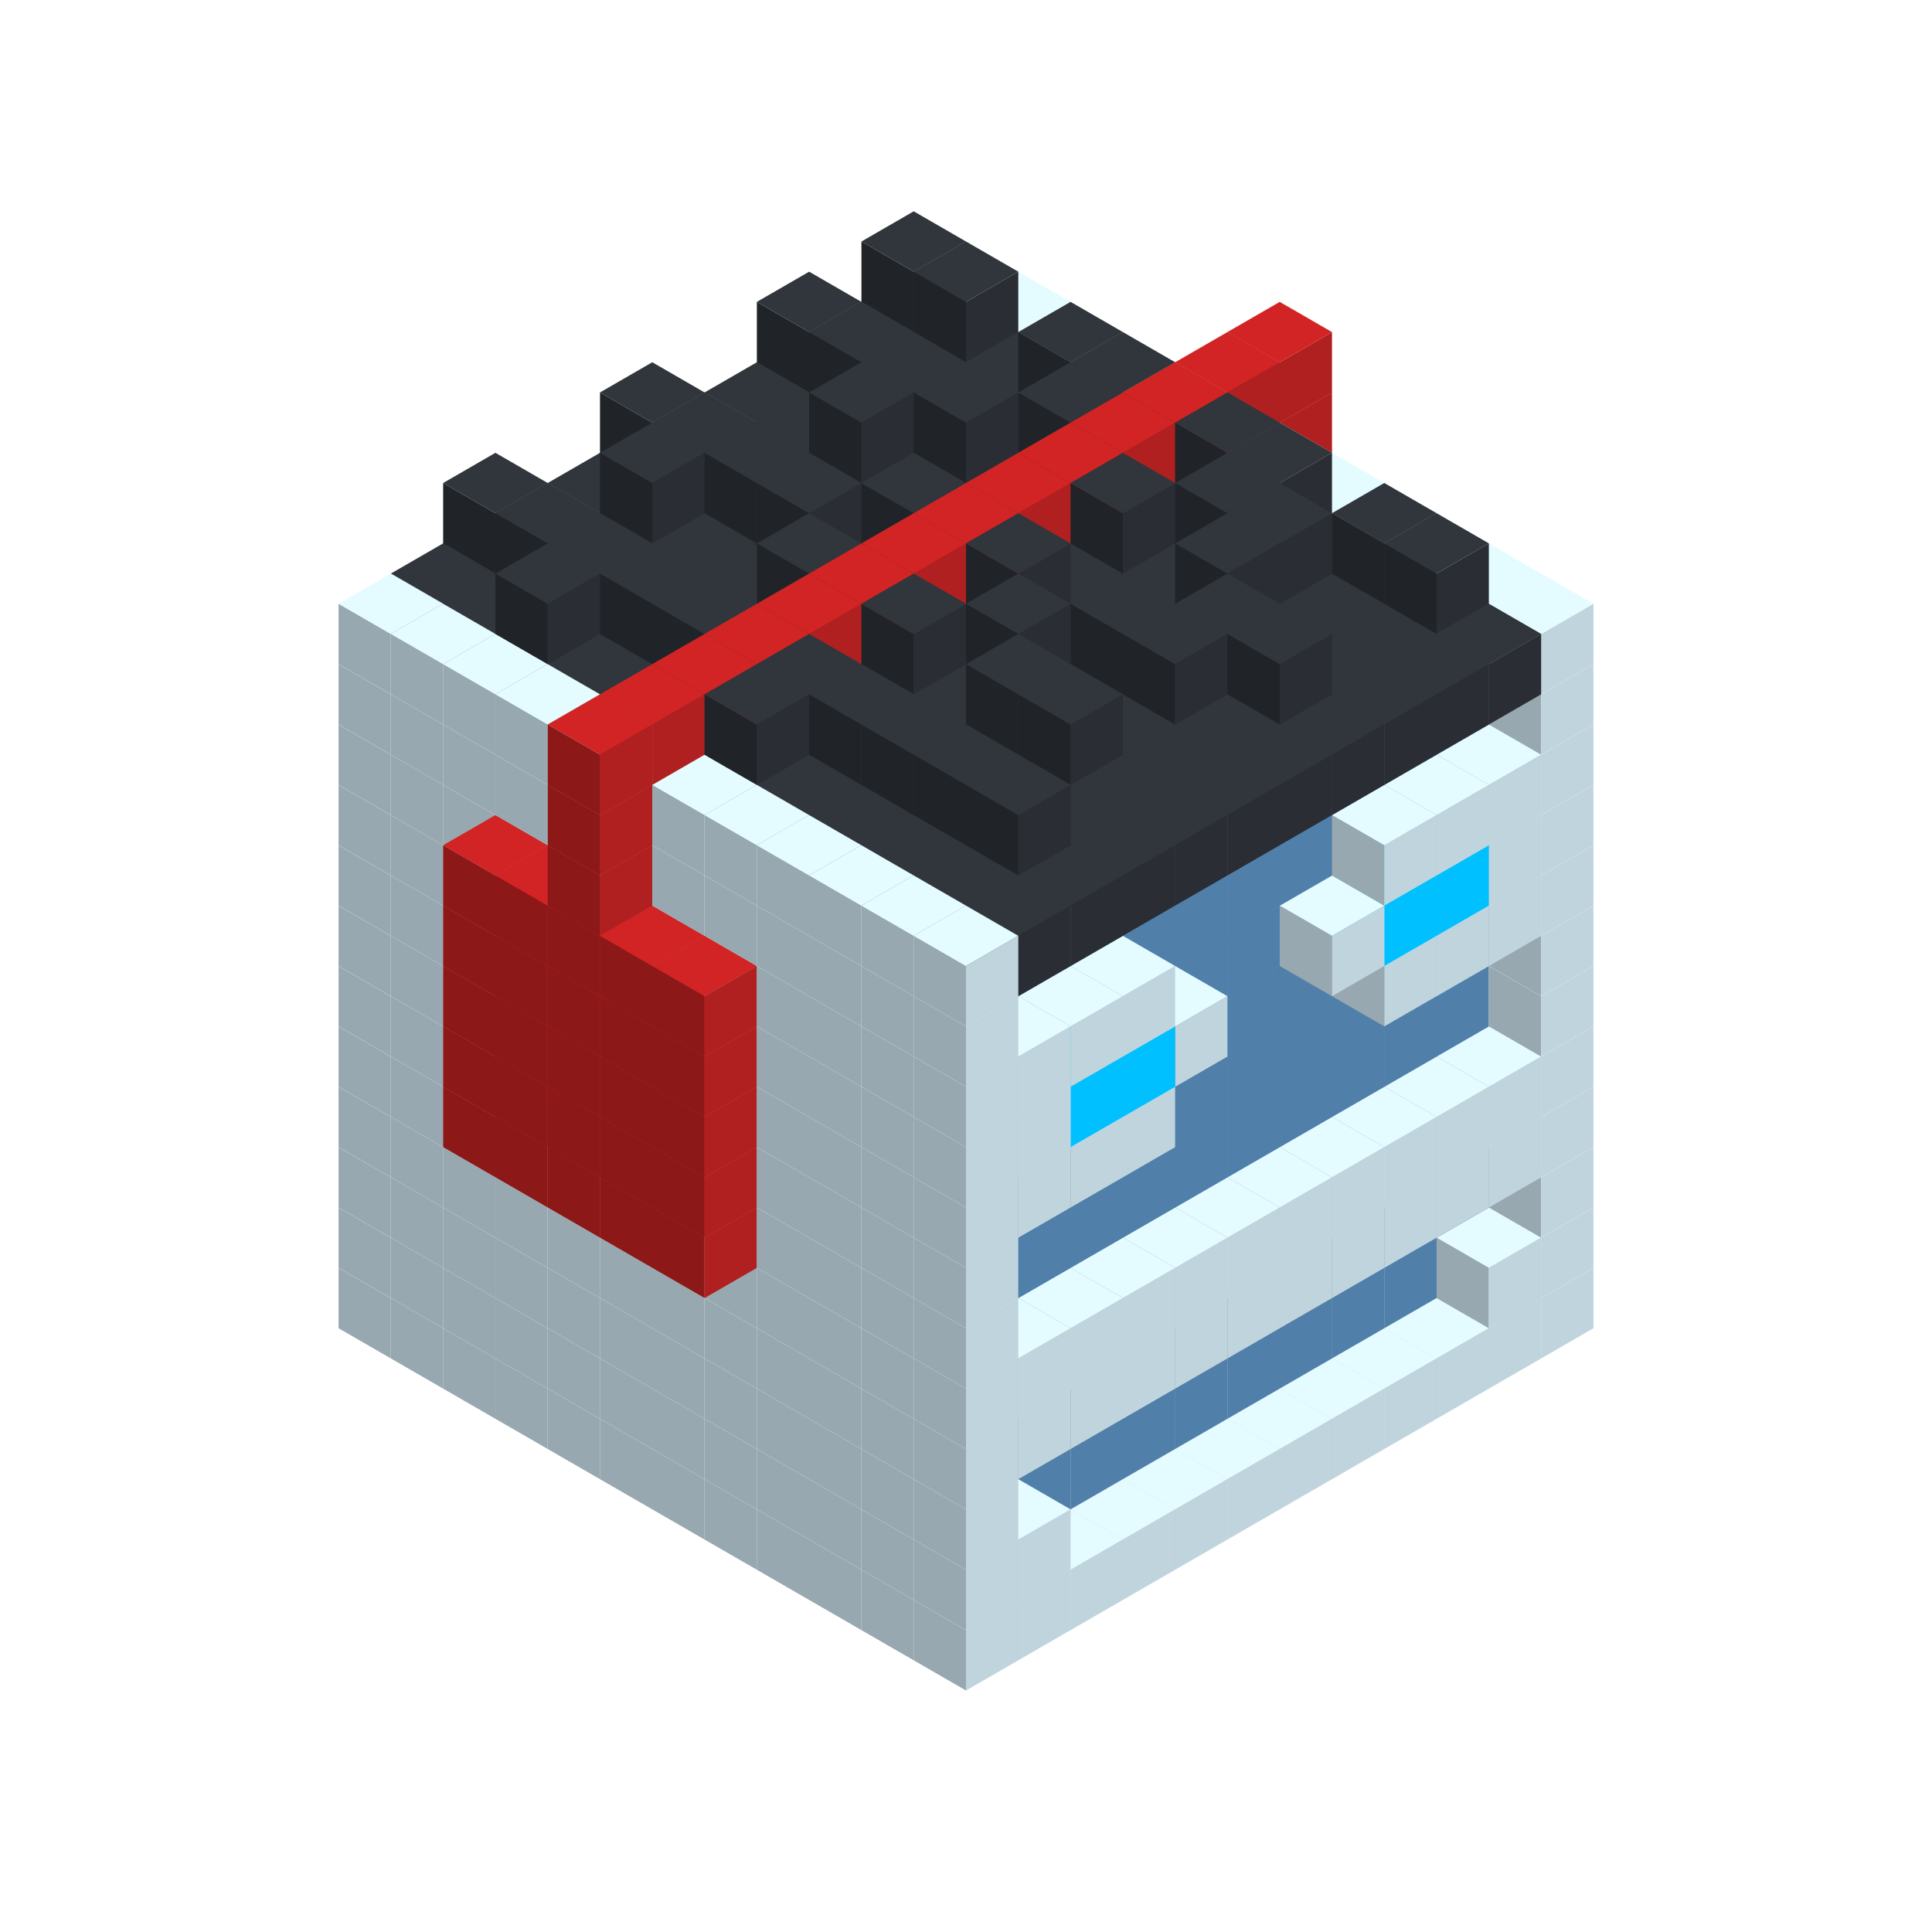 
<svg width='600' height='600' viewBox='4436371 5550000 3200000 3200000' xmlns='http://www.w3.org/2000/svg' xmlns:xlink='http://www.w3.org/1999/xlink'>
<use xlink:href='#v-0x00000002-1' transform='translate(983738,3600000)'/>
<use xlink:href='#v-0x00000002-1' transform='translate(1070341,3650000)'/>
<use xlink:href='#v-0x00000002-1' transform='translate(1156944,3700000)'/>
<use xlink:href='#v-0x00000002-1' transform='translate(1243547,3750000)'/>
<use xlink:href='#v-0x00000002-1' transform='translate(1330150,3800000)'/>
<use xlink:href='#v-0x00000002-1' transform='translate(1416753,3850000)'/>
<use xlink:href='#v-0x00000002-1' transform='translate(1503356,3900000)'/>
<use xlink:href='#v-0x00000002-1' transform='translate(1589959,3950000)'/>
<use xlink:href='#v-0x00000002-1' transform='translate(1676562,4000000)'/>
<use xlink:href='#v-0x00000002-1' transform='translate(1763165,4050000)'/>
<use xlink:href='#v-0x00000002-1' transform='translate(1849768,4100000)'/>
<use xlink:href='#v-0x00000002-1' transform='translate(2889004,3600000)'/>
<use xlink:href='#v-0x00000002-1' transform='translate(2802401,3650000)'/>
<use xlink:href='#v-0x00000002-1' transform='translate(2715798,3700000)'/>
<use xlink:href='#v-0x00000002-1' transform='translate(2629195,3750000)'/>
<use xlink:href='#v-0x00000002-1' transform='translate(2542592,3800000)'/>
<use xlink:href='#v-0x00000002-1' transform='translate(2455989,3850000)'/>
<use xlink:href='#v-0x00000002-1' transform='translate(2369386,3900000)'/>
<use xlink:href='#v-0x00000002-1' transform='translate(2282783,3950000)'/>
<use xlink:href='#v-0x00000002-1' transform='translate(2196180,4000000)'/>
<use xlink:href='#v-0x00000002-1' transform='translate(2109577,4050000)'/>
<use xlink:href='#v-0x00000002-1' transform='translate(2022974,4100000)'/>
<use xlink:href='#v-0x00000002-1' transform='translate(1936371,4150000)'/>
<use xlink:href='#v-0x00000002-1' transform='translate(983738,3500000)'/>
<use xlink:href='#v-0x00000002-1' transform='translate(1070341,3550000)'/>
<use xlink:href='#v-0x00000002-1' transform='translate(1156944,3600000)'/>
<use xlink:href='#v-0x00000002-1' transform='translate(1243547,3650000)'/>
<use xlink:href='#v-0x00000002-1' transform='translate(1330150,3700000)'/>
<use xlink:href='#v-0x00000002-1' transform='translate(1416753,3750000)'/>
<use xlink:href='#v-0x00000002-1' transform='translate(1503356,3800000)'/>
<use xlink:href='#v-0x00000002-1' transform='translate(1589959,3850000)'/>
<use xlink:href='#v-0x00000002-1' transform='translate(1676562,3900000)'/>
<use xlink:href='#v-0x00000002-1' transform='translate(1763165,3950000)'/>
<use xlink:href='#v-0x00000002-2' transform='translate(2715798,3500000)'/>
<use xlink:href='#v-0x00000002-2' transform='translate(2629195,3550000)'/>
<use xlink:href='#v-0x00000002-2' transform='translate(2542592,3600000)'/>
<use xlink:href='#v-0x00000002-2' transform='translate(2455989,3650000)'/>
<use xlink:href='#v-0x00000002-2' transform='translate(2369386,3700000)'/>
<use xlink:href='#v-0x00000002-2' transform='translate(2282783,3750000)'/>
<use xlink:href='#v-0x00000002-2' transform='translate(2196180,3800000)'/>
<use xlink:href='#v-0x00000002-2' transform='translate(2109577,3850000)'/>
<use xlink:href='#v-0x00000002-2' transform='translate(2022974,3900000)'/>
<use xlink:href='#v-0x00000002-2' transform='translate(1936371,3950000)'/>
<use xlink:href='#v-0x00000002-1' transform='translate(1849768,4000000)'/>
<use xlink:href='#v-0x00000002-1' transform='translate(2889004,3500000)'/>
<use xlink:href='#v-0x00000002-1' transform='translate(2802401,3550000)'/>
<use xlink:href='#v-0x00000002-1' transform='translate(2022974,4000000)'/>
<use xlink:href='#v-0x00000002-1' transform='translate(1936371,4050000)'/>
<use xlink:href='#v-0x00000002-1' transform='translate(983738,3400000)'/>
<use xlink:href='#v-0x00000002-1' transform='translate(1070341,3450000)'/>
<use xlink:href='#v-0x00000002-1' transform='translate(1156944,3500000)'/>
<use xlink:href='#v-0x00000002-1' transform='translate(1243547,3550000)'/>
<use xlink:href='#v-0x00000002-1' transform='translate(1330150,3600000)'/>
<use xlink:href='#v-0x00000002-1' transform='translate(1416753,3650000)'/>
<use xlink:href='#v-0x00000002-1' transform='translate(1503356,3700000)'/>
<use xlink:href='#v-0x00000002-1' transform='translate(1589959,3750000)'/>
<use xlink:href='#v-0x00000002-1' transform='translate(1676562,3800000)'/>
<use xlink:href='#v-0x00000002-1' transform='translate(1763165,3850000)'/>
<use xlink:href='#v-0x00000002-2' transform='translate(2715798,3400000)'/>
<use xlink:href='#v-0x00000002-2' transform='translate(2629195,3450000)'/>
<use xlink:href='#v-0x00000002-2' transform='translate(2542592,3500000)'/>
<use xlink:href='#v-0x00000002-2' transform='translate(2455989,3550000)'/>
<use xlink:href='#v-0x00000002-2' transform='translate(2369386,3600000)'/>
<use xlink:href='#v-0x00000002-2' transform='translate(2282783,3650000)'/>
<use xlink:href='#v-0x00000002-2' transform='translate(2196180,3700000)'/>
<use xlink:href='#v-0x00000002-2' transform='translate(2109577,3750000)'/>
<use xlink:href='#v-0x00000002-2' transform='translate(2022974,3800000)'/>
<use xlink:href='#v-0x00000002-2' transform='translate(1936371,3850000)'/>
<use xlink:href='#v-0x00000002-1' transform='translate(1849768,3900000)'/>
<use xlink:href='#v-0x00000002-1' transform='translate(2889004,3400000)'/>
<use xlink:href='#v-0x00000002-1' transform='translate(1936371,3950000)'/>
<use xlink:href='#v-0x00000002-1' transform='translate(983738,3300000)'/>
<use xlink:href='#v-0x00000002-1' transform='translate(1070341,3350000)'/>
<use xlink:href='#v-0x00000002-1' transform='translate(1156944,3400000)'/>
<use xlink:href='#v-0x00000002-1' transform='translate(1243547,3450000)'/>
<use xlink:href='#v-0x00000002-1' transform='translate(1330150,3500000)'/>
<use xlink:href='#v-0x00000002-1' transform='translate(1416753,3550000)'/>
<use xlink:href='#v-0x00000002-1' transform='translate(1503356,3600000)'/>
<use xlink:href='#v-0x00000002-1' transform='translate(1589959,3650000)'/>
<use xlink:href='#v-0x00000002-1' transform='translate(1676562,3700000)'/>
<use xlink:href='#v-0x00000002-1' transform='translate(1763165,3750000)'/>
<use xlink:href='#v-0x00000002-2' transform='translate(2715798,3300000)'/>
<use xlink:href='#v-0x00000002-2' transform='translate(2629195,3350000)'/>
<use xlink:href='#v-0x00000002-2' transform='translate(2542592,3400000)'/>
<use xlink:href='#v-0x00000002-2' transform='translate(2455989,3450000)'/>
<use xlink:href='#v-0x00000002-2' transform='translate(2369386,3500000)'/>
<use xlink:href='#v-0x00000002-2' transform='translate(2282783,3550000)'/>
<use xlink:href='#v-0x00000002-2' transform='translate(2196180,3600000)'/>
<use xlink:href='#v-0x00000002-2' transform='translate(2109577,3650000)'/>
<use xlink:href='#v-0x00000002-2' transform='translate(2022974,3700000)'/>
<use xlink:href='#v-0x00000002-2' transform='translate(1936371,3750000)'/>
<use xlink:href='#v-0x00000002-1' transform='translate(1849768,3800000)'/>
<use xlink:href='#v-0x00000002-1' transform='translate(2889004,3300000)'/>
<use xlink:href='#v-0x00000002-1' transform='translate(2802401,3350000)'/>
<use xlink:href='#v-0x00000002-1' transform='translate(2715798,3400000)'/>
<use xlink:href='#v-0x00000002-1' transform='translate(2629195,3450000)'/>
<use xlink:href='#v-0x00000002-1' transform='translate(2542592,3500000)'/>
<use xlink:href='#v-0x00000002-1' transform='translate(2455989,3550000)'/>
<use xlink:href='#v-0x00000002-1' transform='translate(2369386,3600000)'/>
<use xlink:href='#v-0x00000002-1' transform='translate(2282783,3650000)'/>
<use xlink:href='#v-0x00000002-1' transform='translate(2196180,3700000)'/>
<use xlink:href='#v-0x00000002-1' transform='translate(2109577,3750000)'/>
<use xlink:href='#v-0x00000002-1' transform='translate(2022974,3800000)'/>
<use xlink:href='#v-0x00000002-1' transform='translate(1936371,3850000)'/>
<use xlink:href='#v-0x00000002-1' transform='translate(983738,3200000)'/>
<use xlink:href='#v-0x00000002-1' transform='translate(1070341,3250000)'/>
<use xlink:href='#v-0x00000002-1' transform='translate(1156944,3300000)'/>
<use xlink:href='#v-0x00000002-1' transform='translate(1243547,3350000)'/>
<use xlink:href='#v-0x00000002-1' transform='translate(1330150,3400000)'/>
<use xlink:href='#v-0x00000002-1' transform='translate(1416753,3450000)'/>
<use xlink:href='#v-0x00000002-1' transform='translate(1503356,3500000)'/>
<use xlink:href='#v-0x00000002-1' transform='translate(1589959,3550000)'/>
<use xlink:href='#v-0x00000002-1' transform='translate(1676562,3600000)'/>
<use xlink:href='#v-0x00000002-1' transform='translate(1763165,3650000)'/>
<use xlink:href='#v-0x00000002-2' transform='translate(2715798,3200000)'/>
<use xlink:href='#v-0x00000002-2' transform='translate(2629195,3250000)'/>
<use xlink:href='#v-0x00000002-2' transform='translate(2542592,3300000)'/>
<use xlink:href='#v-0x00000002-2' transform='translate(2455989,3350000)'/>
<use xlink:href='#v-0x00000002-2' transform='translate(2369386,3400000)'/>
<use xlink:href='#v-0x00000002-2' transform='translate(2282783,3450000)'/>
<use xlink:href='#v-0x00000002-2' transform='translate(2196180,3500000)'/>
<use xlink:href='#v-0x00000002-2' transform='translate(2109577,3550000)'/>
<use xlink:href='#v-0x00000002-2' transform='translate(2022974,3600000)'/>
<use xlink:href='#v-0x00000002-2' transform='translate(1936371,3650000)'/>
<use xlink:href='#v-0x00000002-1' transform='translate(1849768,3700000)'/>
<use xlink:href='#v-0x00000002-1' transform='translate(2889004,3200000)'/>
<use xlink:href='#v-0x00000002-1' transform='translate(2802401,3250000)'/>
<use xlink:href='#v-0x00000002-1' transform='translate(2715798,3300000)'/>
<use xlink:href='#v-0x00000002-1' transform='translate(2629195,3350000)'/>
<use xlink:href='#v-0x00000002-1' transform='translate(2542592,3400000)'/>
<use xlink:href='#v-0x00000002-1' transform='translate(2455989,3450000)'/>
<use xlink:href='#v-0x00000002-1' transform='translate(2369386,3500000)'/>
<use xlink:href='#v-0x00000002-1' transform='translate(2282783,3550000)'/>
<use xlink:href='#v-0x00000002-1' transform='translate(2196180,3600000)'/>
<use xlink:href='#v-0x00000002-1' transform='translate(2109577,3650000)'/>
<use xlink:href='#v-0x00000002-1' transform='translate(2022974,3700000)'/>
<use xlink:href='#v-0x00000002-1' transform='translate(1936371,3750000)'/>
<use xlink:href='#v-0x00000002-1' transform='translate(983738,3100000)'/>
<use xlink:href='#v-0x00000002-1' transform='translate(1070341,3150000)'/>
<use xlink:href='#v-0x00000002-1' transform='translate(1156944,3200000)'/>
<use xlink:href='#v-0x00000002-5' transform='translate(2282783,2650000)'/>
<use xlink:href='#v-0x00000002-1' transform='translate(1243547,3250000)'/>
<use xlink:href='#v-0x00000002-5' transform='translate(1156944,3300000)'/>
<use xlink:href='#v-0x00000002-5' transform='translate(2369386,2700000)'/>
<use xlink:href='#v-0x00000002-1' transform='translate(1330150,3300000)'/>
<use xlink:href='#v-0x00000002-5' transform='translate(1243547,3350000)'/>
<use xlink:href='#v-0x00000002-5' transform='translate(2455989,2750000)'/>
<use xlink:href='#v-0x00000002-1' transform='translate(1416753,3350000)'/>
<use xlink:href='#v-0x00000002-5' transform='translate(1330150,3400000)'/>
<use xlink:href='#v-0x00000002-5' transform='translate(2542592,2800000)'/>
<use xlink:href='#v-0x00000002-1' transform='translate(1503356,3400000)'/>
<use xlink:href='#v-0x00000002-5' transform='translate(1416753,3450000)'/>
<use xlink:href='#v-0x00000002-5' transform='translate(2629195,2850000)'/>
<use xlink:href='#v-0x00000002-1' transform='translate(1589959,3450000)'/>
<use xlink:href='#v-0x00000002-5' transform='translate(1503356,3500000)'/>
<use xlink:href='#v-0x00000002-1' transform='translate(1676562,3500000)'/>
<use xlink:href='#v-0x00000002-1' transform='translate(1763165,3550000)'/>
<use xlink:href='#v-0x00000002-2' transform='translate(2715798,3100000)'/>
<use xlink:href='#v-0x00000002-2' transform='translate(2629195,3150000)'/>
<use xlink:href='#v-0x00000002-2' transform='translate(2542592,3200000)'/>
<use xlink:href='#v-0x00000002-2' transform='translate(2455989,3250000)'/>
<use xlink:href='#v-0x00000002-2' transform='translate(2369386,3300000)'/>
<use xlink:href='#v-0x00000002-2' transform='translate(2282783,3350000)'/>
<use xlink:href='#v-0x00000002-2' transform='translate(2196180,3400000)'/>
<use xlink:href='#v-0x00000002-2' transform='translate(2109577,3450000)'/>
<use xlink:href='#v-0x00000002-2' transform='translate(2022974,3500000)'/>
<use xlink:href='#v-0x00000002-2' transform='translate(1936371,3550000)'/>
<use xlink:href='#v-0x00000002-1' transform='translate(1849768,3600000)'/>
<use xlink:href='#v-0x00000002-1' transform='translate(2889004,3100000)'/>
<use xlink:href='#v-0x00000002-1' transform='translate(1936371,3650000)'/>
<use xlink:href='#v-0x00000002-1' transform='translate(983738,3000000)'/>
<use xlink:href='#v-0x00000002-1' transform='translate(1070341,3050000)'/>
<use xlink:href='#v-0x00000002-1' transform='translate(1156944,3100000)'/>
<use xlink:href='#v-0x00000002-5' transform='translate(2282783,2550000)'/>
<use xlink:href='#v-0x00000002-1' transform='translate(1243547,3150000)'/>
<use xlink:href='#v-0x00000002-5' transform='translate(1156944,3200000)'/>
<use xlink:href='#v-0x00000002-5' transform='translate(2369386,2600000)'/>
<use xlink:href='#v-0x00000002-1' transform='translate(1330150,3200000)'/>
<use xlink:href='#v-0x00000002-5' transform='translate(1243547,3250000)'/>
<use xlink:href='#v-0x00000002-5' transform='translate(2455989,2650000)'/>
<use xlink:href='#v-0x00000002-1' transform='translate(1416753,3250000)'/>
<use xlink:href='#v-0x00000002-5' transform='translate(1330150,3300000)'/>
<use xlink:href='#v-0x00000002-5' transform='translate(2542592,2700000)'/>
<use xlink:href='#v-0x00000002-1' transform='translate(1503356,3300000)'/>
<use xlink:href='#v-0x00000002-5' transform='translate(1416753,3350000)'/>
<use xlink:href='#v-0x00000002-5' transform='translate(2629195,2750000)'/>
<use xlink:href='#v-0x00000002-1' transform='translate(1589959,3350000)'/>
<use xlink:href='#v-0x00000002-5' transform='translate(1503356,3400000)'/>
<use xlink:href='#v-0x00000002-1' transform='translate(1676562,3400000)'/>
<use xlink:href='#v-0x00000002-1' transform='translate(1763165,3450000)'/>
<use xlink:href='#v-0x00000002-2' transform='translate(2715798,3000000)'/>
<use xlink:href='#v-0x00000002-2' transform='translate(2629195,3050000)'/>
<use xlink:href='#v-0x00000002-2' transform='translate(2542592,3100000)'/>
<use xlink:href='#v-0x00000002-2' transform='translate(2455989,3150000)'/>
<use xlink:href='#v-0x00000002-2' transform='translate(2369386,3200000)'/>
<use xlink:href='#v-0x00000002-2' transform='translate(2282783,3250000)'/>
<use xlink:href='#v-0x00000002-2' transform='translate(2196180,3300000)'/>
<use xlink:href='#v-0x00000002-2' transform='translate(2109577,3350000)'/>
<use xlink:href='#v-0x00000002-2' transform='translate(2022974,3400000)'/>
<use xlink:href='#v-0x00000002-2' transform='translate(1936371,3450000)'/>
<use xlink:href='#v-0x00000002-1' transform='translate(1849768,3500000)'/>
<use xlink:href='#v-0x00000002-1' transform='translate(2889004,3000000)'/>
<use xlink:href='#v-0x00000002-1' transform='translate(1936371,3550000)'/>
<use xlink:href='#v-0x00000002-1' transform='translate(983738,2900000)'/>
<use xlink:href='#v-0x00000002-1' transform='translate(1070341,2950000)'/>
<use xlink:href='#v-0x00000002-1' transform='translate(1156944,3000000)'/>
<use xlink:href='#v-0x00000002-5' transform='translate(2282783,2450000)'/>
<use xlink:href='#v-0x00000002-1' transform='translate(1243547,3050000)'/>
<use xlink:href='#v-0x00000002-5' transform='translate(1156944,3100000)'/>
<use xlink:href='#v-0x00000002-5' transform='translate(2369386,2500000)'/>
<use xlink:href='#v-0x00000002-1' transform='translate(1330150,3100000)'/>
<use xlink:href='#v-0x00000002-5' transform='translate(1243547,3150000)'/>
<use xlink:href='#v-0x00000002-5' transform='translate(2455989,2550000)'/>
<use xlink:href='#v-0x00000002-1' transform='translate(1416753,3150000)'/>
<use xlink:href='#v-0x00000002-5' transform='translate(1330150,3200000)'/>
<use xlink:href='#v-0x00000002-5' transform='translate(2542592,2600000)'/>
<use xlink:href='#v-0x00000002-1' transform='translate(1503356,3200000)'/>
<use xlink:href='#v-0x00000002-5' transform='translate(1416753,3250000)'/>
<use xlink:href='#v-0x00000002-5' transform='translate(2629195,2650000)'/>
<use xlink:href='#v-0x00000002-1' transform='translate(1589959,3250000)'/>
<use xlink:href='#v-0x00000002-5' transform='translate(1503356,3300000)'/>
<use xlink:href='#v-0x00000002-1' transform='translate(1676562,3300000)'/>
<use xlink:href='#v-0x00000002-1' transform='translate(1763165,3350000)'/>
<use xlink:href='#v-0x00000002-2' transform='translate(2715798,2900000)'/>
<use xlink:href='#v-0x00000002-2' transform='translate(2629195,2950000)'/>
<use xlink:href='#v-0x00000002-2' transform='translate(2542592,3000000)'/>
<use xlink:href='#v-0x00000002-2' transform='translate(2455989,3050000)'/>
<use xlink:href='#v-0x00000002-2' transform='translate(2369386,3100000)'/>
<use xlink:href='#v-0x00000002-2' transform='translate(2282783,3150000)'/>
<use xlink:href='#v-0x00000002-2' transform='translate(2196180,3200000)'/>
<use xlink:href='#v-0x00000002-2' transform='translate(2109577,3250000)'/>
<use xlink:href='#v-0x00000002-2' transform='translate(2022974,3300000)'/>
<use xlink:href='#v-0x00000002-2' transform='translate(1936371,3350000)'/>
<use xlink:href='#v-0x00000002-1' transform='translate(1849768,3400000)'/>
<use xlink:href='#v-0x00000002-1' transform='translate(2889004,2900000)'/>
<use xlink:href='#v-0x00000002-1' transform='translate(2802401,2950000)'/>
<use xlink:href='#v-0x00000002-1' transform='translate(2715798,3000000)'/>
<use xlink:href='#v-0x00000002-1' transform='translate(2629195,3050000)'/>
<use xlink:href='#v-0x00000002-1' transform='translate(2196180,3300000)'/>
<use xlink:href='#v-0x00000002-1' transform='translate(2109577,3350000)'/>
<use xlink:href='#v-0x00000002-1' transform='translate(2022974,3400000)'/>
<use xlink:href='#v-0x00000002-1' transform='translate(1936371,3450000)'/>
<use xlink:href='#v-0x00000002-1' transform='translate(983738,2800000)'/>
<use xlink:href='#v-0x00000002-1' transform='translate(1070341,2850000)'/>
<use xlink:href='#v-0x00000002-1' transform='translate(1156944,2900000)'/>
<use xlink:href='#v-0x00000002-5' transform='translate(2282783,2350000)'/>
<use xlink:href='#v-0x00000002-1' transform='translate(1243547,2950000)'/>
<use xlink:href='#v-0x00000002-5' transform='translate(1156944,3000000)'/>
<use xlink:href='#v-0x00000002-5' transform='translate(2369386,2400000)'/>
<use xlink:href='#v-0x00000002-1' transform='translate(1330150,3000000)'/>
<use xlink:href='#v-0x00000002-5' transform='translate(1243547,3050000)'/>
<use xlink:href='#v-0x00000002-5' transform='translate(2455989,2450000)'/>
<use xlink:href='#v-0x00000002-1' transform='translate(1416753,3050000)'/>
<use xlink:href='#v-0x00000002-5' transform='translate(1330150,3100000)'/>
<use xlink:href='#v-0x00000002-5' transform='translate(2542592,2500000)'/>
<use xlink:href='#v-0x00000002-1' transform='translate(1503356,3100000)'/>
<use xlink:href='#v-0x00000002-5' transform='translate(1416753,3150000)'/>
<use xlink:href='#v-0x00000002-5' transform='translate(2629195,2550000)'/>
<use xlink:href='#v-0x00000002-1' transform='translate(1589959,3150000)'/>
<use xlink:href='#v-0x00000002-5' transform='translate(1503356,3200000)'/>
<use xlink:href='#v-0x00000002-1' transform='translate(1676562,3200000)'/>
<use xlink:href='#v-0x00000002-1' transform='translate(1763165,3250000)'/>
<use xlink:href='#v-0x00000002-2' transform='translate(2715798,2800000)'/>
<use xlink:href='#v-0x00000002-2' transform='translate(2629195,2850000)'/>
<use xlink:href='#v-0x00000002-2' transform='translate(2542592,2900000)'/>
<use xlink:href='#v-0x00000002-2' transform='translate(2455989,2950000)'/>
<use xlink:href='#v-0x00000002-2' transform='translate(2369386,3000000)'/>
<use xlink:href='#v-0x00000002-2' transform='translate(2282783,3050000)'/>
<use xlink:href='#v-0x00000002-2' transform='translate(2196180,3100000)'/>
<use xlink:href='#v-0x00000002-2' transform='translate(2109577,3150000)'/>
<use xlink:href='#v-0x00000002-2' transform='translate(2022974,3200000)'/>
<use xlink:href='#v-0x00000002-2' transform='translate(1936371,3250000)'/>
<use xlink:href='#v-0x00000002-1' transform='translate(1849768,3300000)'/>
<use xlink:href='#v-0x00000002-1' transform='translate(2889004,2800000)'/>
<use xlink:href='#v-0x00000002-1' transform='translate(2802401,2850000)'/>
<use xlink:href='#v-0x00000002-3' transform='translate(2715798,2900000)'/>
<use xlink:href='#v-0x00000002-3' transform='translate(2629195,2950000)'/>
<use xlink:href='#v-0x00000002-1' transform='translate(2542592,3000000)'/>
<use xlink:href='#v-0x00000002-1' transform='translate(2282783,3150000)'/>
<use xlink:href='#v-0x00000002-3' transform='translate(2196180,3200000)'/>
<use xlink:href='#v-0x00000002-3' transform='translate(2109577,3250000)'/>
<use xlink:href='#v-0x00000002-1' transform='translate(2022974,3300000)'/>
<use xlink:href='#v-0x00000002-1' transform='translate(1936371,3350000)'/>
<use xlink:href='#v-0x00000002-1' transform='translate(983738,2700000)'/>
<use xlink:href='#v-0x00000002-1' transform='translate(1070341,2750000)'/>
<use xlink:href='#v-0x00000002-1' transform='translate(1156944,2800000)'/>
<use xlink:href='#v-0x00000002-5' transform='translate(2282783,2250000)'/>
<use xlink:href='#v-0x00000002-1' transform='translate(1243547,2850000)'/>
<use xlink:href='#v-0x00000002-5' transform='translate(1156944,2900000)'/>
<use xlink:href='#v-0x00000002-5' transform='translate(2369386,2300000)'/>
<use xlink:href='#v-0x00000002-1' transform='translate(1330150,2900000)'/>
<use xlink:href='#v-0x00000002-5' transform='translate(1243547,2950000)'/>
<use xlink:href='#v-0x00000002-5' transform='translate(2455989,2350000)'/>
<use xlink:href='#v-0x00000002-1' transform='translate(1416753,2950000)'/>
<use xlink:href='#v-0x00000002-5' transform='translate(1330150,3000000)'/>
<use xlink:href='#v-0x00000002-5' transform='translate(2542592,2400000)'/>
<use xlink:href='#v-0x00000002-1' transform='translate(1503356,3000000)'/>
<use xlink:href='#v-0x00000002-5' transform='translate(1416753,3050000)'/>
<use xlink:href='#v-0x00000002-5' transform='translate(2629195,2450000)'/>
<use xlink:href='#v-0x00000002-1' transform='translate(1589959,3050000)'/>
<use xlink:href='#v-0x00000002-5' transform='translate(1503356,3100000)'/>
<use xlink:href='#v-0x00000002-1' transform='translate(1676562,3100000)'/>
<use xlink:href='#v-0x00000002-1' transform='translate(1763165,3150000)'/>
<use xlink:href='#v-0x00000002-2' transform='translate(2715798,2700000)'/>
<use xlink:href='#v-0x00000002-2' transform='translate(2629195,2750000)'/>
<use xlink:href='#v-0x00000002-2' transform='translate(2542592,2800000)'/>
<use xlink:href='#v-0x00000002-2' transform='translate(2455989,2850000)'/>
<use xlink:href='#v-0x00000002-2' transform='translate(2369386,2900000)'/>
<use xlink:href='#v-0x00000002-2' transform='translate(2282783,2950000)'/>
<use xlink:href='#v-0x00000002-2' transform='translate(2196180,3000000)'/>
<use xlink:href='#v-0x00000002-2' transform='translate(2109577,3050000)'/>
<use xlink:href='#v-0x00000002-2' transform='translate(2022974,3100000)'/>
<use xlink:href='#v-0x00000002-2' transform='translate(1936371,3150000)'/>
<use xlink:href='#v-0x00000002-1' transform='translate(1849768,3200000)'/>
<use xlink:href='#v-0x00000002-1' transform='translate(2889004,2700000)'/>
<use xlink:href='#v-0x00000002-1' transform='translate(2802401,2750000)'/>
<use xlink:href='#v-0x00000002-1' transform='translate(2715798,2800000)'/>
<use xlink:href='#v-0x00000002-1' transform='translate(2629195,2850000)'/>
<use xlink:href='#v-0x00000002-1' transform='translate(2196180,3100000)'/>
<use xlink:href='#v-0x00000002-1' transform='translate(2109577,3150000)'/>
<use xlink:href='#v-0x00000002-1' transform='translate(2022974,3200000)'/>
<use xlink:href='#v-0x00000002-1' transform='translate(1936371,3250000)'/>
<use xlink:href='#v-0x00000002-1' transform='translate(983738,2600000)'/>
<use xlink:href='#v-0x00000002-1' transform='translate(1070341,2650000)'/>
<use xlink:href='#v-0x00000002-1' transform='translate(1156944,2700000)'/>
<use xlink:href='#v-0x00000002-1' transform='translate(1243547,2750000)'/>
<use xlink:href='#v-0x00000002-1' transform='translate(1330150,2800000)'/>
<use xlink:href='#v-0x00000002-5' transform='translate(2455989,2250000)'/>
<use xlink:href='#v-0x00000002-1' transform='translate(1416753,2850000)'/>
<use xlink:href='#v-0x00000002-5' transform='translate(1330150,2900000)'/>
<use xlink:href='#v-0x00000002-1' transform='translate(1503356,2900000)'/>
<use xlink:href='#v-0x00000002-1' transform='translate(1589959,2950000)'/>
<use xlink:href='#v-0x00000002-1' transform='translate(1676562,3000000)'/>
<use xlink:href='#v-0x00000002-1' transform='translate(1763165,3050000)'/>
<use xlink:href='#v-0x00000002-2' transform='translate(2715798,2600000)'/>
<use xlink:href='#v-0x00000002-2' transform='translate(2629195,2650000)'/>
<use xlink:href='#v-0x00000002-2' transform='translate(2542592,2700000)'/>
<use xlink:href='#v-0x00000002-2' transform='translate(2455989,2750000)'/>
<use xlink:href='#v-0x00000002-2' transform='translate(2369386,2800000)'/>
<use xlink:href='#v-0x00000002-2' transform='translate(2282783,2850000)'/>
<use xlink:href='#v-0x00000002-2' transform='translate(2196180,2900000)'/>
<use xlink:href='#v-0x00000002-2' transform='translate(2109577,2950000)'/>
<use xlink:href='#v-0x00000002-2' transform='translate(2022974,3000000)'/>
<use xlink:href='#v-0x00000002-2' transform='translate(1936371,3050000)'/>
<use xlink:href='#v-0x00000002-1' transform='translate(1849768,3100000)'/>
<use xlink:href='#v-0x00000002-1' transform='translate(2889004,2600000)'/>
<use xlink:href='#v-0x00000002-1' transform='translate(1936371,3150000)'/>
<use xlink:href='#v-0x00000002-1' transform='translate(1936371,1950000)'/>
<use xlink:href='#v-0x00000002-4' transform='translate(1849768,2000000)'/>
<use xlink:href='#v-0x00000002-4' transform='translate(1763165,2050000)'/>
<use xlink:href='#v-0x00000002-4' transform='translate(1676562,2100000)'/>
<use xlink:href='#v-0x00000002-4' transform='translate(1589959,2150000)'/>
<use xlink:href='#v-0x00000002-4' transform='translate(1503356,2200000)'/>
<use xlink:href='#v-0x00000002-4' transform='translate(1416753,2250000)'/>
<use xlink:href='#v-0x00000002-4' transform='translate(1330150,2300000)'/>
<use xlink:href='#v-0x00000002-4' transform='translate(1243547,2350000)'/>
<use xlink:href='#v-0x00000002-4' transform='translate(1156944,2400000)'/>
<use xlink:href='#v-0x00000002-4' transform='translate(1070341,2450000)'/>
<use xlink:href='#v-0x00000002-1' transform='translate(983738,2500000)'/>
<use xlink:href='#v-0x00000002-1' transform='translate(2022974,2000000)'/>
<use xlink:href='#v-0x00000002-4' transform='translate(1936371,2050000)'/>
<use xlink:href='#v-0x00000002-4' transform='translate(1849768,2100000)'/>
<use xlink:href='#v-0x00000002-4' transform='translate(1763165,2150000)'/>
<use xlink:href='#v-0x00000002-4' transform='translate(1676562,2200000)'/>
<use xlink:href='#v-0x00000002-4' transform='translate(1589959,2250000)'/>
<use xlink:href='#v-0x00000002-4' transform='translate(1503356,2300000)'/>
<use xlink:href='#v-0x00000002-4' transform='translate(1416753,2350000)'/>
<use xlink:href='#v-0x00000002-4' transform='translate(1330150,2400000)'/>
<use xlink:href='#v-0x00000002-4' transform='translate(1243547,2450000)'/>
<use xlink:href='#v-0x00000002-4' transform='translate(1156944,2500000)'/>
<use xlink:href='#v-0x00000002-1' transform='translate(1070341,2550000)'/>
<use xlink:href='#v-0x00000002-1' transform='translate(2109577,2050000)'/>
<use xlink:href='#v-0x00000002-4' transform='translate(2022974,2100000)'/>
<use xlink:href='#v-0x00000002-4' transform='translate(1936371,2150000)'/>
<use xlink:href='#v-0x00000002-4' transform='translate(1849768,2200000)'/>
<use xlink:href='#v-0x00000002-4' transform='translate(1763165,2250000)'/>
<use xlink:href='#v-0x00000002-4' transform='translate(1676562,2300000)'/>
<use xlink:href='#v-0x00000002-4' transform='translate(1589959,2350000)'/>
<use xlink:href='#v-0x00000002-4' transform='translate(1503356,2400000)'/>
<use xlink:href='#v-0x00000002-4' transform='translate(1416753,2450000)'/>
<use xlink:href='#v-0x00000002-4' transform='translate(1330150,2500000)'/>
<use xlink:href='#v-0x00000002-4' transform='translate(1243547,2550000)'/>
<use xlink:href='#v-0x00000002-1' transform='translate(1156944,2600000)'/>
<use xlink:href='#v-0x00000002-1' transform='translate(2196180,2100000)'/>
<use xlink:href='#v-0x00000002-4' transform='translate(2109577,2150000)'/>
<use xlink:href='#v-0x00000002-4' transform='translate(2022974,2200000)'/>
<use xlink:href='#v-0x00000002-4' transform='translate(1936371,2250000)'/>
<use xlink:href='#v-0x00000002-4' transform='translate(1849768,2300000)'/>
<use xlink:href='#v-0x00000002-4' transform='translate(1763165,2350000)'/>
<use xlink:href='#v-0x00000002-4' transform='translate(1676562,2400000)'/>
<use xlink:href='#v-0x00000002-4' transform='translate(1589959,2450000)'/>
<use xlink:href='#v-0x00000002-4' transform='translate(1503356,2500000)'/>
<use xlink:href='#v-0x00000002-4' transform='translate(1416753,2550000)'/>
<use xlink:href='#v-0x00000002-4' transform='translate(1330150,2600000)'/>
<use xlink:href='#v-0x00000002-1' transform='translate(1243547,2650000)'/>
<use xlink:href='#v-0x00000002-1' transform='translate(2282783,2150000)'/>
<use xlink:href='#v-0x00000002-4' transform='translate(2196180,2200000)'/>
<use xlink:href='#v-0x00000002-4' transform='translate(2109577,2250000)'/>
<use xlink:href='#v-0x00000002-4' transform='translate(2022974,2300000)'/>
<use xlink:href='#v-0x00000002-4' transform='translate(1936371,2350000)'/>
<use xlink:href='#v-0x00000002-4' transform='translate(1849768,2400000)'/>
<use xlink:href='#v-0x00000002-4' transform='translate(1763165,2450000)'/>
<use xlink:href='#v-0x00000002-4' transform='translate(1676562,2500000)'/>
<use xlink:href='#v-0x00000002-4' transform='translate(1589959,2550000)'/>
<use xlink:href='#v-0x00000002-4' transform='translate(1503356,2600000)'/>
<use xlink:href='#v-0x00000002-4' transform='translate(1416753,2650000)'/>
<use xlink:href='#v-0x00000002-1' transform='translate(1330150,2700000)'/>
<use xlink:href='#v-0x00000002-5' transform='translate(2455989,2150000)'/>
<use xlink:href='#v-0x00000002-1' transform='translate(2369386,2200000)'/>
<use xlink:href='#v-0x00000002-4' transform='translate(2282783,2250000)'/>
<use xlink:href='#v-0x00000002-4' transform='translate(2196180,2300000)'/>
<use xlink:href='#v-0x00000002-4' transform='translate(2109577,2350000)'/>
<use xlink:href='#v-0x00000002-4' transform='translate(2022974,2400000)'/>
<use xlink:href='#v-0x00000002-4' transform='translate(1936371,2450000)'/>
<use xlink:href='#v-0x00000002-4' transform='translate(1849768,2500000)'/>
<use xlink:href='#v-0x00000002-4' transform='translate(1763165,2550000)'/>
<use xlink:href='#v-0x00000002-4' transform='translate(1676562,2600000)'/>
<use xlink:href='#v-0x00000002-4' transform='translate(1589959,2650000)'/>
<use xlink:href='#v-0x00000002-4' transform='translate(1503356,2700000)'/>
<use xlink:href='#v-0x00000002-1' transform='translate(1416753,2750000)'/>
<use xlink:href='#v-0x00000002-5' transform='translate(1330150,2800000)'/>
<use xlink:href='#v-0x00000002-1' transform='translate(2455989,2250000)'/>
<use xlink:href='#v-0x00000002-4' transform='translate(2369386,2300000)'/>
<use xlink:href='#v-0x00000002-4' transform='translate(2282783,2350000)'/>
<use xlink:href='#v-0x00000002-4' transform='translate(2196180,2400000)'/>
<use xlink:href='#v-0x00000002-4' transform='translate(2109577,2450000)'/>
<use xlink:href='#v-0x00000002-4' transform='translate(2022974,2500000)'/>
<use xlink:href='#v-0x00000002-4' transform='translate(1936371,2550000)'/>
<use xlink:href='#v-0x00000002-4' transform='translate(1849768,2600000)'/>
<use xlink:href='#v-0x00000002-4' transform='translate(1763165,2650000)'/>
<use xlink:href='#v-0x00000002-4' transform='translate(1676562,2700000)'/>
<use xlink:href='#v-0x00000002-4' transform='translate(1589959,2750000)'/>
<use xlink:href='#v-0x00000002-1' transform='translate(1503356,2800000)'/>
<use xlink:href='#v-0x00000002-1' transform='translate(2542592,2300000)'/>
<use xlink:href='#v-0x00000002-4' transform='translate(2455989,2350000)'/>
<use xlink:href='#v-0x00000002-4' transform='translate(2369386,2400000)'/>
<use xlink:href='#v-0x00000002-4' transform='translate(2282783,2450000)'/>
<use xlink:href='#v-0x00000002-4' transform='translate(2196180,2500000)'/>
<use xlink:href='#v-0x00000002-4' transform='translate(2109577,2550000)'/>
<use xlink:href='#v-0x00000002-4' transform='translate(2022974,2600000)'/>
<use xlink:href='#v-0x00000002-4' transform='translate(1936371,2650000)'/>
<use xlink:href='#v-0x00000002-4' transform='translate(1849768,2700000)'/>
<use xlink:href='#v-0x00000002-4' transform='translate(1763165,2750000)'/>
<use xlink:href='#v-0x00000002-4' transform='translate(1676562,2800000)'/>
<use xlink:href='#v-0x00000002-1' transform='translate(1589959,2850000)'/>
<use xlink:href='#v-0x00000002-1' transform='translate(2629195,2350000)'/>
<use xlink:href='#v-0x00000002-4' transform='translate(2542592,2400000)'/>
<use xlink:href='#v-0x00000002-4' transform='translate(2455989,2450000)'/>
<use xlink:href='#v-0x00000002-4' transform='translate(2369386,2500000)'/>
<use xlink:href='#v-0x00000002-4' transform='translate(2282783,2550000)'/>
<use xlink:href='#v-0x00000002-4' transform='translate(2196180,2600000)'/>
<use xlink:href='#v-0x00000002-4' transform='translate(2109577,2650000)'/>
<use xlink:href='#v-0x00000002-4' transform='translate(2022974,2700000)'/>
<use xlink:href='#v-0x00000002-4' transform='translate(1936371,2750000)'/>
<use xlink:href='#v-0x00000002-4' transform='translate(1849768,2800000)'/>
<use xlink:href='#v-0x00000002-4' transform='translate(1763165,2850000)'/>
<use xlink:href='#v-0x00000002-1' transform='translate(1676562,2900000)'/>
<use xlink:href='#v-0x00000002-1' transform='translate(2715798,2400000)'/>
<use xlink:href='#v-0x00000002-4' transform='translate(2629195,2450000)'/>
<use xlink:href='#v-0x00000002-4' transform='translate(2542592,2500000)'/>
<use xlink:href='#v-0x00000002-4' transform='translate(2455989,2550000)'/>
<use xlink:href='#v-0x00000002-4' transform='translate(2369386,2600000)'/>
<use xlink:href='#v-0x00000002-4' transform='translate(2282783,2650000)'/>
<use xlink:href='#v-0x00000002-4' transform='translate(2196180,2700000)'/>
<use xlink:href='#v-0x00000002-4' transform='translate(2109577,2750000)'/>
<use xlink:href='#v-0x00000002-4' transform='translate(2022974,2800000)'/>
<use xlink:href='#v-0x00000002-4' transform='translate(1936371,2850000)'/>
<use xlink:href='#v-0x00000002-4' transform='translate(1849768,2900000)'/>
<use xlink:href='#v-0x00000002-1' transform='translate(1763165,2950000)'/>
<use xlink:href='#v-0x00000002-1' transform='translate(2802401,2450000)'/>
<use xlink:href='#v-0x00000002-4' transform='translate(2715798,2500000)'/>
<use xlink:href='#v-0x00000002-4' transform='translate(2629195,2550000)'/>
<use xlink:href='#v-0x00000002-4' transform='translate(2542592,2600000)'/>
<use xlink:href='#v-0x00000002-4' transform='translate(2455989,2650000)'/>
<use xlink:href='#v-0x00000002-4' transform='translate(2369386,2700000)'/>
<use xlink:href='#v-0x00000002-4' transform='translate(2282783,2750000)'/>
<use xlink:href='#v-0x00000002-4' transform='translate(2196180,2800000)'/>
<use xlink:href='#v-0x00000002-4' transform='translate(2109577,2850000)'/>
<use xlink:href='#v-0x00000002-4' transform='translate(2022974,2900000)'/>
<use xlink:href='#v-0x00000002-4' transform='translate(1936371,2950000)'/>
<use xlink:href='#v-0x00000002-1' transform='translate(1849768,3000000)'/>
<use xlink:href='#v-0x00000002-1' transform='translate(2889004,2500000)'/>
<use xlink:href='#v-0x00000002-4' transform='translate(2802401,2550000)'/>
<use xlink:href='#v-0x00000002-4' transform='translate(2715798,2600000)'/>
<use xlink:href='#v-0x00000002-4' transform='translate(2629195,2650000)'/>
<use xlink:href='#v-0x00000002-4' transform='translate(2542592,2700000)'/>
<use xlink:href='#v-0x00000002-4' transform='translate(2455989,2750000)'/>
<use xlink:href='#v-0x00000002-4' transform='translate(2369386,2800000)'/>
<use xlink:href='#v-0x00000002-4' transform='translate(2282783,2850000)'/>
<use xlink:href='#v-0x00000002-4' transform='translate(2196180,2900000)'/>
<use xlink:href='#v-0x00000002-4' transform='translate(2109577,2950000)'/>
<use xlink:href='#v-0x00000002-4' transform='translate(2022974,3000000)'/>
<use xlink:href='#v-0x00000002-1' transform='translate(1936371,3050000)'/>
<use xlink:href='#v-0x00000002-4' transform='translate(1849768,1900000)'/>
<use xlink:href='#v-0x00000002-4' transform='translate(1676562,2000000)'/>
<use xlink:href='#v-0x00000002-4' transform='translate(1416753,2150000)'/>
<use xlink:href='#v-0x00000002-4' transform='translate(1156944,2300000)'/>
<use xlink:href='#v-0x00000002-4' transform='translate(1936371,1950000)'/>
<use xlink:href='#v-0x00000002-4' transform='translate(1763165,2050000)'/>
<use xlink:href='#v-0x00000002-4' transform='translate(1503356,2200000)'/>
<use xlink:href='#v-0x00000002-4' transform='translate(1416753,2250000)'/>
<use xlink:href='#v-0x00000002-4' transform='translate(1243547,2350000)'/>
<use xlink:href='#v-0x00000002-4' transform='translate(1849768,2100000)'/>
<use xlink:href='#v-0x00000002-4' transform='translate(1763165,2150000)'/>
<use xlink:href='#v-0x00000002-4' transform='translate(1589959,2250000)'/>
<use xlink:href='#v-0x00000002-4' transform='translate(1330150,2400000)'/>
<use xlink:href='#v-0x00000002-4' transform='translate(1243547,2450000)'/>
<use xlink:href='#v-0x00000002-4' transform='translate(2109577,2050000)'/>
<use xlink:href='#v-0x00000002-4' transform='translate(1936371,2150000)'/>
<use xlink:href='#v-0x00000002-4' transform='translate(1676562,2300000)'/>
<use xlink:href='#v-0x00000002-4' transform='translate(1416753,2450000)'/>
<use xlink:href='#v-0x00000002-4' transform='translate(2196180,2100000)'/>
<use xlink:href='#v-0x00000002-4' transform='translate(2109577,2150000)'/>
<use xlink:href='#v-0x00000002-4' transform='translate(1849768,2300000)'/>
<use xlink:href='#v-0x00000002-4' transform='translate(1676562,2400000)'/>
<use xlink:href='#v-0x00000002-4' transform='translate(1503356,2500000)'/>
<use xlink:href='#v-0x00000002-5' transform='translate(2455989,2050000)'/>
<use xlink:href='#v-0x00000002-5' transform='translate(2369386,2100000)'/>
<use xlink:href='#v-0x00000002-5' transform='translate(2282783,2150000)'/>
<use xlink:href='#v-0x00000002-5' transform='translate(2196180,2200000)'/>
<use xlink:href='#v-0x00000002-5' transform='translate(2109577,2250000)'/>
<use xlink:href='#v-0x00000002-5' transform='translate(2022974,2300000)'/>
<use xlink:href='#v-0x00000002-5' transform='translate(1936371,2350000)'/>
<use xlink:href='#v-0x00000002-5' transform='translate(1849768,2400000)'/>
<use xlink:href='#v-0x00000002-5' transform='translate(1763165,2450000)'/>
<use xlink:href='#v-0x00000002-5' transform='translate(1676562,2500000)'/>
<use xlink:href='#v-0x00000002-5' transform='translate(1589959,2550000)'/>
<use xlink:href='#v-0x00000002-5' transform='translate(1503356,2600000)'/>
<use xlink:href='#v-0x00000002-5' transform='translate(1416753,2650000)'/>
<use xlink:href='#v-0x00000002-5' transform='translate(1330150,2700000)'/>
<use xlink:href='#v-0x00000002-4' transform='translate(2369386,2200000)'/>
<use xlink:href='#v-0x00000002-4' transform='translate(2196180,2300000)'/>
<use xlink:href='#v-0x00000002-4' transform='translate(2022974,2400000)'/>
<use xlink:href='#v-0x00000002-4' transform='translate(1849768,2500000)'/>
<use xlink:href='#v-0x00000002-4' transform='translate(1676562,2600000)'/>
<use xlink:href='#v-0x00000002-4' transform='translate(1589959,2650000)'/>
<use xlink:href='#v-0x00000002-4' transform='translate(2455989,2250000)'/>
<use xlink:href='#v-0x00000002-4' transform='translate(2369386,2300000)'/>
<use xlink:href='#v-0x00000002-4' transform='translate(2022974,2500000)'/>
<use xlink:href='#v-0x00000002-4' transform='translate(1763165,2650000)'/>
<use xlink:href='#v-0x00000002-4' transform='translate(2455989,2350000)'/>
<use xlink:href='#v-0x00000002-4' transform='translate(2369386,2400000)'/>
<use xlink:href='#v-0x00000002-4' transform='translate(2196180,2500000)'/>
<use xlink:href='#v-0x00000002-4' transform='translate(2022974,2600000)'/>
<use xlink:href='#v-0x00000002-4' transform='translate(1849768,2700000)'/>
<use xlink:href='#v-0x00000002-4' transform='translate(2629195,2350000)'/>
<use xlink:href='#v-0x00000002-4' transform='translate(2369386,2500000)'/>
<use xlink:href='#v-0x00000002-4' transform='translate(2282783,2550000)'/>
<use xlink:href='#v-0x00000002-4' transform='translate(2109577,2650000)'/>
<use xlink:href='#v-0x00000002-4' transform='translate(1936371,2750000)'/>
<use xlink:href='#v-0x00000002-4' transform='translate(2715798,2400000)'/>
<use xlink:href='#v-0x00000002-4' transform='translate(2455989,2550000)'/>
<use xlink:href='#v-0x00000002-4' transform='translate(2022974,2800000)'/>
<defs>
<g id='v-0x00000002-1'>
<polygon points='4100000,4100000 4100000,4200000 4013397,4150000 4013397,4050000' fill='#98a8b0'/>
<polygon points='4100000,4100000 4100000,4200000 4186602,4150000 4186602,4050000' fill='#c0d4dd'/>
<polygon points='4100000,4100000 4013397,4050000 4100000,4000000 4186602,4050000' fill='#e4fcff'/>
</g>
<g id='v-0x00000002-2'>
<polygon points='4100000,4100000 4100000,4200000 4013397,4150000 4013397,4050000' fill='#406488'/>
<polygon points='4100000,4100000 4100000,4200000 4186602,4150000 4186602,4050000' fill='#5080aa'/>
<polygon points='4100000,4100000 4013397,4050000 4100000,4000000 4186602,4050000' fill='#6096cc'/>
</g>
<g id='v-0x00000002-3'>
<polygon points='4100000,4100000 4100000,4200000 4013397,4150000 4013397,4050000' fill='#0098cc'/>
<polygon points='4100000,4100000 4100000,4200000 4186602,4150000 4186602,4050000' fill='#00c0ff'/>
<polygon points='4100000,4100000 4013397,4050000 4100000,4000000 4186602,4050000' fill='#00e4ff'/>
</g>
<g id='v-0x00000002-4'>
<polygon points='4100000,4100000 4100000,4200000 4013397,4150000 4013397,4050000' fill='#202428'/>
<polygon points='4100000,4100000 4100000,4200000 4186602,4150000 4186602,4050000' fill='#2a2d33'/>
<polygon points='4100000,4100000 4013397,4050000 4100000,4000000 4186602,4050000' fill='#30363c'/>
</g>
<g id='v-0x00000002-5'>
<polygon points='4100000,4100000 4100000,4200000 4013397,4150000 4013397,4050000' fill='#8c1818'/>
<polygon points='4100000,4100000 4100000,4200000 4186602,4150000 4186602,4050000' fill='#b02020'/>
<polygon points='4100000,4100000 4013397,4050000 4100000,4000000 4186602,4050000' fill='#d22424'/>
</g>
</defs>
</svg>
